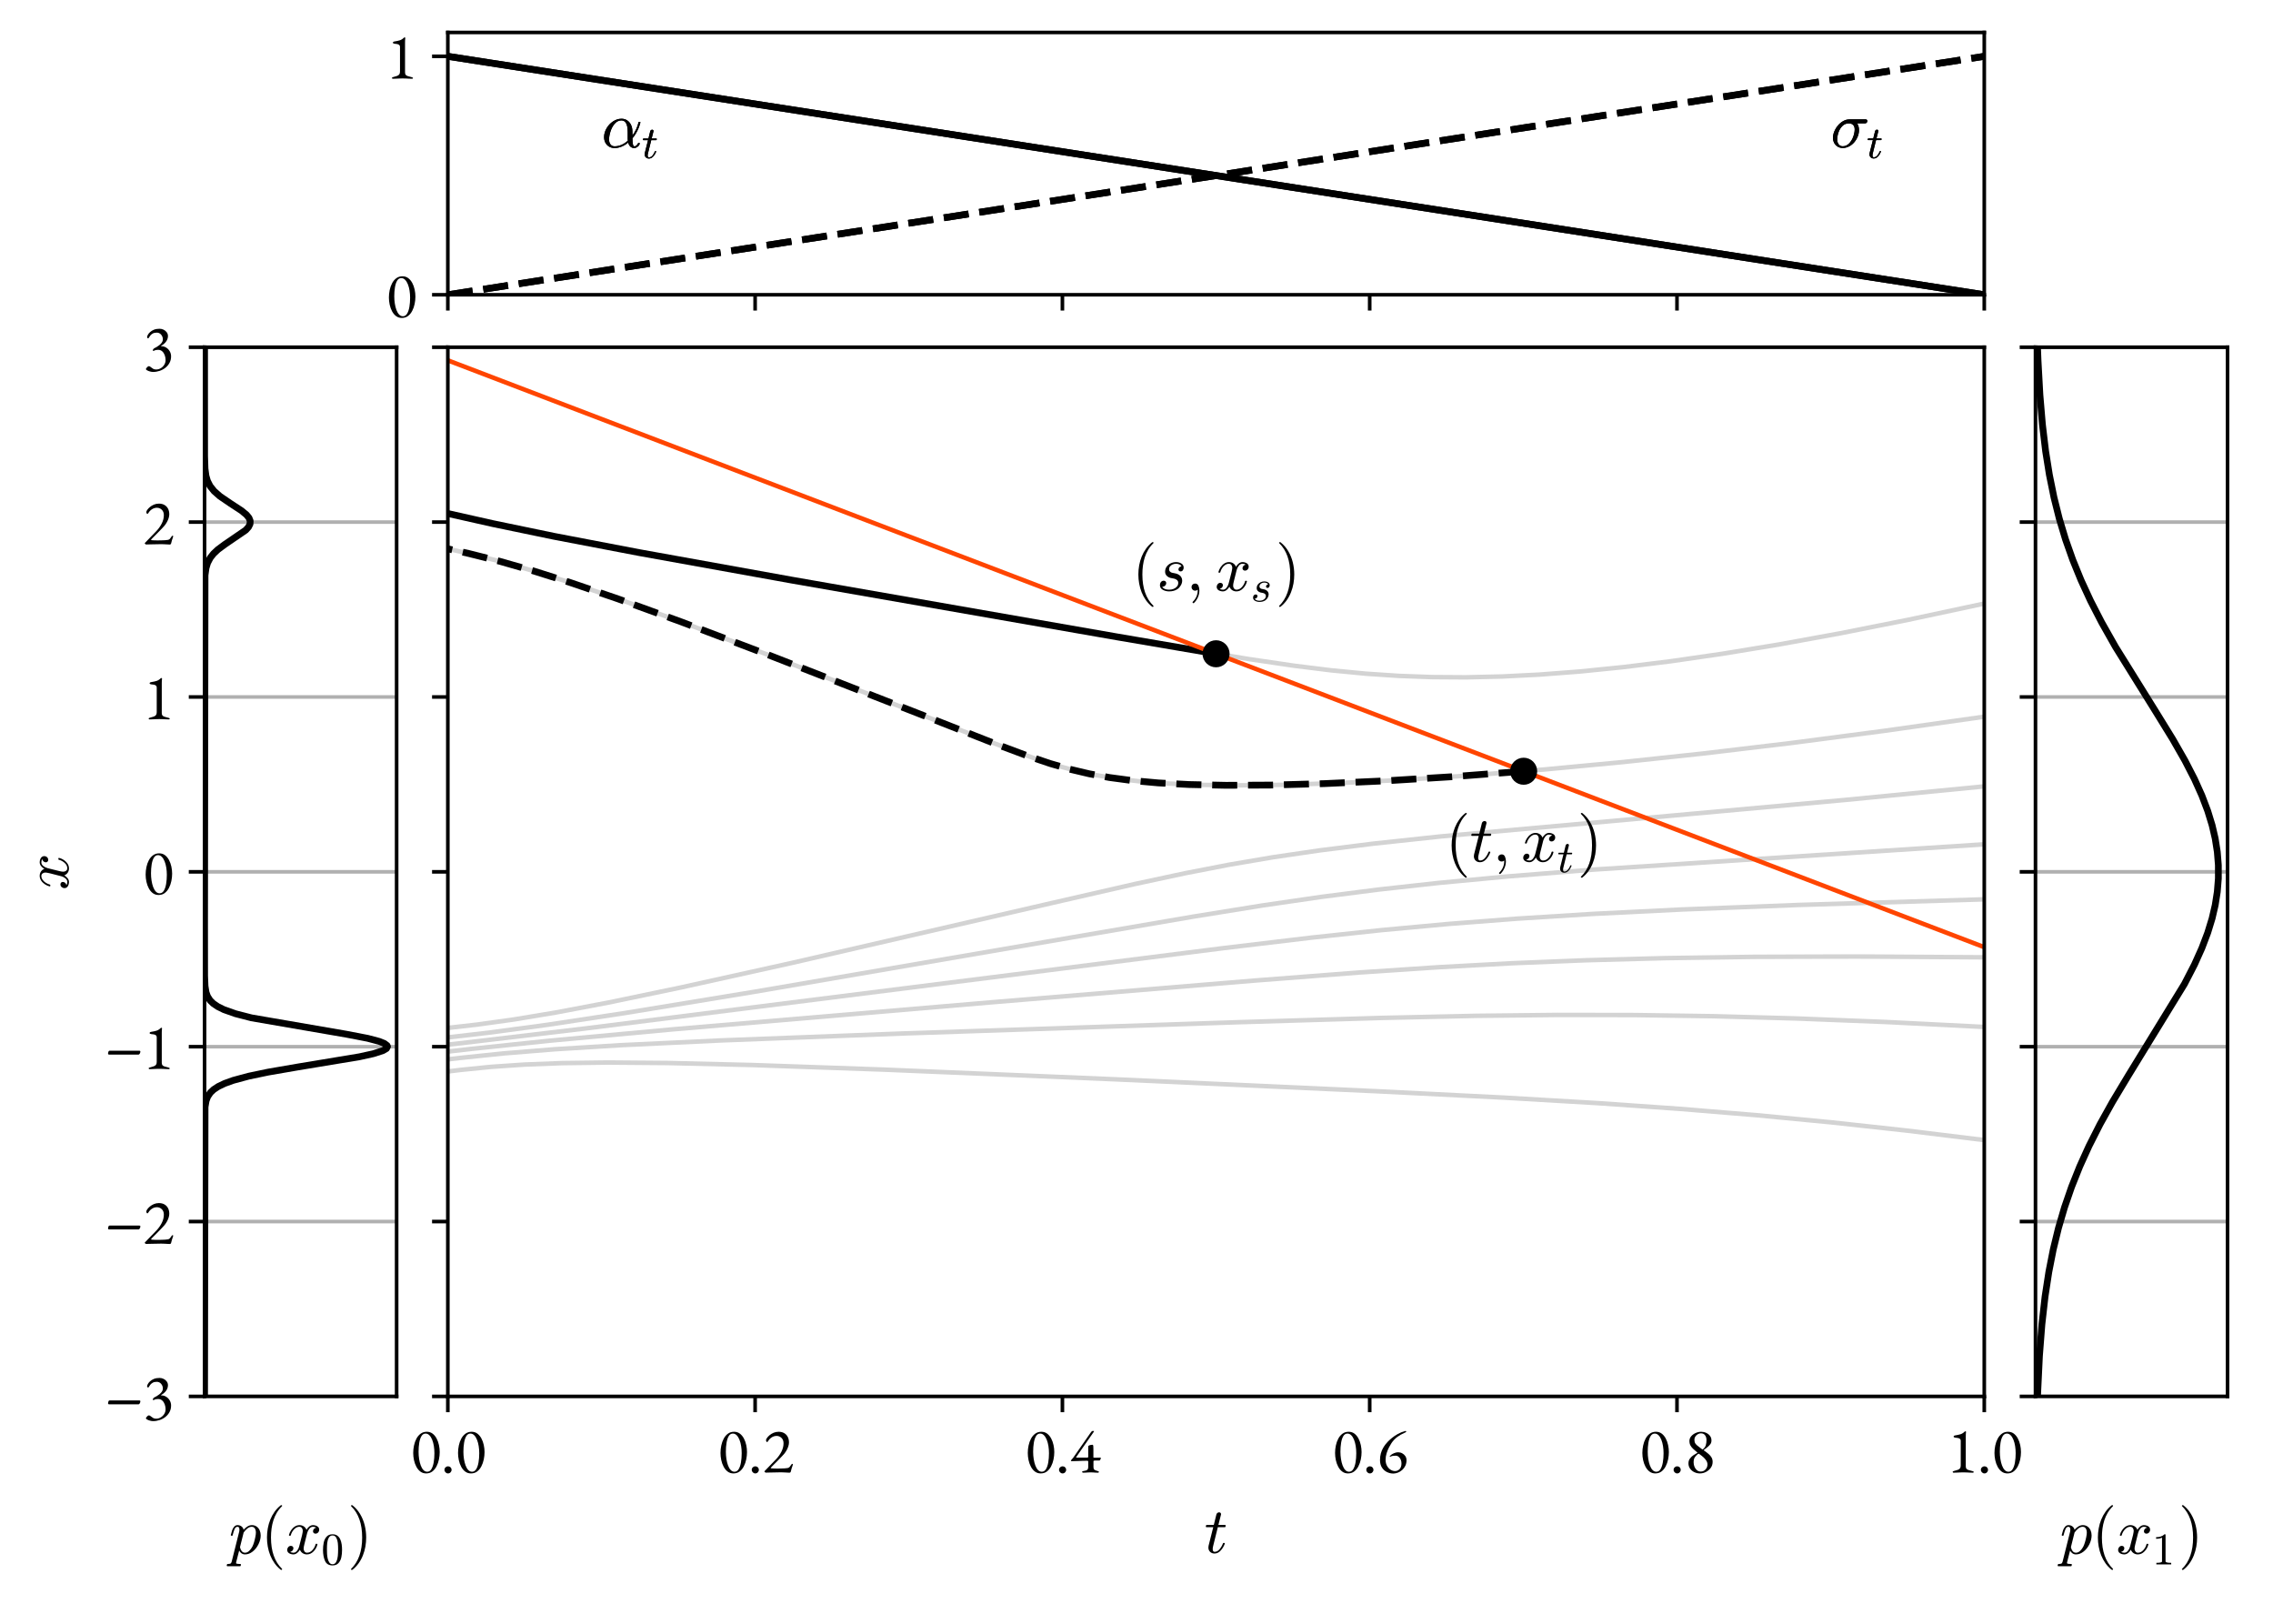 <?xml version="1.0" encoding="utf-8" standalone="no"?>
<!DOCTYPE svg PUBLIC "-//W3C//DTD SVG 1.1//EN"
  "http://www.w3.org/Graphics/SVG/1.1/DTD/svg11.dtd">
<svg xmlns:xlink="http://www.w3.org/1999/xlink" width="504pt" height="360pt" viewBox="0 0 504 360" xmlns="http://www.w3.org/2000/svg" version="1.1">
 <defs>
  <style type="text/css">*{stroke-linejoin: round; stroke-linecap: butt}</style>
 </defs>
 <g id="figure_1">
  <g id="patch_1">
   <path d="M 0 360 
L 504 360 
L 504 0 
L 0 0 
z
" style="fill: #ffffff"/>
  </g>
  <g id="axes_1">
   <g id="patch_2">
    <path d="M 45.36 309.6 
L 87.945 309.6 
L 87.945 76.985 
L 45.36 76.985 
z
" style="fill: #ffffff"/>
   </g>
   <g id="matplotlib.axis_1">
    <g id="text_1">
     <!-- $p(x_0)$ -->
     <g transform="translate(50.762 344.47) scale(0.14 -0.14)">
      <defs>
       <path id="Cmmi10-70" d="M -159 -1241 
Q -219 -1241 -219 -1159 
Q -197 -1019 -134 -1019 
Q 66 -1019 145 -983 
Q 225 -947 269 -800 
L 991 2081 
Q 1038 2200 1038 2388 
Q 1038 2663 850 2663 
Q 650 2663 553 2423 
Q 456 2184 366 1819 
Q 366 1778 313 1778 
L 238 1778 
Q 222 1778 203 1801 
Q 184 1825 184 1844 
Q 253 2122 317 2315 
Q 381 2509 517 2668 
Q 653 2828 856 2828 
Q 1075 2828 1240 2704 
Q 1406 2581 1453 2369 
Q 1628 2572 1840 2700 
Q 2053 2828 2278 2828 
Q 2547 2828 2745 2684 
Q 2944 2541 3044 2308 
Q 3144 2075 3144 1806 
Q 3144 1394 2933 953 
Q 2722 513 2361 220 
Q 2000 -72 1588 -72 
Q 1400 -72 1248 34 
Q 1097 141 1013 313 
L 722 -825 
Q 706 -919 703 -934 
Q 703 -1019 1125 -1019 
Q 1191 -1019 1191 -1100 
Q 1169 -1184 1155 -1212 
Q 1141 -1241 1081 -1241 
L -159 -1241 
z
M 1594 97 
Q 1816 97 2006 280 
Q 2197 463 2316 691 
Q 2403 863 2479 1111 
Q 2556 1359 2612 1640 
Q 2669 1922 2669 2088 
Q 2669 2234 2630 2362 
Q 2591 2491 2502 2577 
Q 2413 2663 2266 2663 
Q 2031 2663 1823 2495 
Q 1616 2328 1447 2081 
L 1447 2059 
L 1094 647 
Q 1138 419 1263 258 
Q 1388 97 1594 97 
z
" transform="scale(0.016)"/>
       <path id="Cmr10-28" d="M 1984 -1588 
Q 1628 -1306 1370 -942 
Q 1113 -578 948 -165 
Q 784 247 703 697 
Q 622 1147 622 1600 
Q 622 2059 703 2509 
Q 784 2959 951 3375 
Q 1119 3791 1378 4153 
Q 1638 4516 1984 4788 
Q 1984 4800 2016 4800 
L 2075 4800 
Q 2094 4800 2109 4783 
Q 2125 4766 2125 4744 
Q 2125 4716 2113 4703 
Q 1800 4397 1592 4047 
Q 1384 3697 1257 3301 
Q 1131 2906 1075 2482 
Q 1019 2059 1019 1600 
Q 1019 -434 2106 -1491 
Q 2125 -1509 2125 -1544 
Q 2125 -1559 2108 -1579 
Q 2091 -1600 2075 -1600 
L 2016 -1600 
Q 1984 -1600 1984 -1588 
z
" transform="scale(0.016)"/>
       <path id="Cmmi10-78" d="M 500 184 
Q 613 97 819 97 
Q 1019 97 1172 289 
Q 1325 481 1381 709 
L 1672 1844 
Q 1741 2153 1741 2266 
Q 1741 2425 1652 2544 
Q 1563 2663 1403 2663 
Q 1200 2663 1022 2536 
Q 844 2409 722 2214 
Q 600 2019 550 1819 
Q 538 1778 500 1778 
L 422 1778 
Q 372 1778 372 1838 
L 372 1856 
Q 434 2094 584 2320 
Q 734 2547 951 2687 
Q 1169 2828 1416 2828 
Q 1650 2828 1839 2703 
Q 2028 2578 2106 2363 
Q 2216 2559 2386 2693 
Q 2556 2828 2759 2828 
Q 2897 2828 3040 2779 
Q 3184 2731 3275 2631 
Q 3366 2531 3366 2381 
Q 3366 2219 3261 2101 
Q 3156 1984 2994 1984 
Q 2891 1984 2822 2050 
Q 2753 2116 2753 2216 
Q 2753 2350 2845 2451 
Q 2938 2553 3066 2572 
Q 2950 2663 2747 2663 
Q 2541 2663 2389 2472 
Q 2238 2281 2175 2047 
L 1894 916 
Q 1825 659 1825 494 
Q 1825 331 1917 214 
Q 2009 97 2163 97 
Q 2463 97 2698 361 
Q 2934 625 3009 941 
Q 3022 978 3059 978 
L 3138 978 
Q 3163 978 3178 961 
Q 3194 944 3194 922 
Q 3194 916 3188 903 
Q 3097 522 2806 225 
Q 2516 -72 2150 -72 
Q 1916 -72 1727 54 
Q 1538 181 1459 397 
Q 1359 209 1182 68 
Q 1006 -72 806 -72 
Q 669 -72 523 -23 
Q 378 25 287 125 
Q 197 225 197 378 
Q 197 528 301 651 
Q 406 775 563 775 
Q 669 775 741 711 
Q 813 647 813 544 
Q 813 409 723 309 
Q 634 209 500 184 
z
" transform="scale(0.016)"/>
       <path id="Cmr10-30" d="M 1600 -141 
Q 816 -141 533 504 
Q 250 1150 250 2041 
Q 250 2597 351 3087 
Q 453 3578 754 3920 
Q 1056 4263 1600 4263 
Q 2022 4263 2290 4056 
Q 2559 3850 2700 3523 
Q 2841 3197 2892 2823 
Q 2944 2450 2944 2041 
Q 2944 1491 2842 1011 
Q 2741 531 2444 195 
Q 2147 -141 1600 -141 
z
M 1600 25 
Q 1956 25 2131 390 
Q 2306 756 2347 1200 
Q 2388 1644 2388 2144 
Q 2388 2625 2347 3031 
Q 2306 3438 2132 3767 
Q 1959 4097 1600 4097 
Q 1238 4097 1063 3765 
Q 888 3434 847 3029 
Q 806 2625 806 2144 
Q 806 1788 823 1472 
Q 841 1156 916 820 
Q 991 484 1158 254 
Q 1325 25 1600 25 
z
" transform="scale(0.016)"/>
       <path id="Cmr10-29" d="M 416 -1600 
Q 359 -1600 359 -1544 
Q 359 -1516 372 -1503 
Q 1466 -434 1466 1600 
Q 1466 3634 384 4691 
Q 359 4706 359 4744 
Q 359 4766 376 4783 
Q 394 4800 416 4800 
L 475 4800 
Q 494 4800 506 4788 
Q 966 4425 1272 3906 
Q 1578 3388 1720 2800 
Q 1863 2213 1863 1600 
Q 1863 1147 1786 708 
Q 1709 269 1542 -157 
Q 1375 -584 1119 -945 
Q 863 -1306 506 -1588 
Q 494 -1600 475 -1600 
L 416 -1600 
z
" transform="scale(0.016)"/>
      </defs>
      <use xlink:href="#Cmmi10-70"/>
      <use xlink:href="#Cmr10-28" transform="translate(50.293 0)"/>
      <use xlink:href="#Cmmi10-78" transform="translate(89.111 0)"/>
      <use xlink:href="#Cmr10-30" transform="translate(146.191 -17.006) scale(0.7)"/>
      <use xlink:href="#Cmr10-29" transform="translate(187.569 0)"/>
     </g>
    </g>
   </g>
   <g id="matplotlib.axis_2">
    <g id="ytick_1">
     <g id="line2d_1">
      <path d="M 45.36 309.6 
L 87.945 309.6 
" clip-path="url(#p5c417a6aae)" style="fill: none; stroke: #b0b0b0; stroke-width: 0.8; stroke-linecap: square"/>
     </g>
     <g id="line2d_2">
      <defs>
       <path id="m2e1ab07315" d="M 0 0 
L -3.5 0 
" style="stroke: #000000; stroke-width: 0.8"/>
      </defs>
      <g>
       <use xlink:href="#m2e1ab07315" x="45.36" y="309.6" style="stroke: #000000; stroke-width: 0.8"/>
      </g>
     </g>
     <g id="text_2">
      <!-- −3 -->
      <g transform="translate(23.24 314.535) scale(0.14 -0.14)">
       <defs>
        <path id="EBGaramond-Regular-2212" d="M 410 1421 
Q 378 1421 349 1446 
Q 320 1472 320 1498 
Q 320 1530 329 1603 
Q 339 1677 374 1741 
Q 410 1805 474 1805 
L 3437 1805 
Q 3469 1805 3494 1782 
Q 3520 1760 3520 1728 
Q 3520 1626 3465 1523 
Q 3411 1421 3322 1421 
L 410 1421 
z
" transform="scale(0.016)"/>
        <path id="EBGaramond-Regular-33" d="M 1030 -243 
Q 883 -243 716 -195 
Q 550 -147 435 -83 
Q 320 -19 320 32 
Q 320 77 371 147 
Q 422 218 489 272 
Q 557 326 602 326 
Q 672 326 729 288 
Q 787 250 851 198 
Q 934 128 1043 64 
Q 1152 0 1331 0 
Q 1568 0 1779 121 
Q 1990 243 2128 457 
Q 2266 672 2266 934 
Q 2266 1184 2182 1414 
Q 2099 1645 1936 1795 
Q 1773 1946 1523 1946 
Q 1453 1946 1334 1930 
Q 1216 1914 1107 1850 
Q 1075 1830 1033 1852 
Q 992 1875 998 1907 
Q 1024 1990 1075 2044 
Q 1126 2099 1190 2125 
Q 1248 2150 1376 2224 
Q 1504 2298 1648 2410 
Q 1792 2522 1894 2666 
Q 1997 2810 1997 2982 
Q 1997 3245 1827 3446 
Q 1658 3648 1395 3648 
Q 1146 3648 995 3561 
Q 845 3475 755 3363 
Q 666 3251 621 3164 
Q 576 3078 538 3078 
Q 512 3078 473 3116 
Q 435 3155 435 3200 
Q 435 3283 505 3420 
Q 576 3558 726 3699 
Q 877 3840 1110 3936 
Q 1344 4032 1670 4032 
Q 1882 4032 2070 3939 
Q 2259 3846 2380 3683 
Q 2502 3520 2502 3302 
Q 2502 3149 2438 2982 
Q 2374 2816 2227 2653 
Q 2080 2490 1830 2342 
Q 1811 2336 1811 2320 
Q 1811 2304 1837 2304 
Q 2112 2304 2329 2166 
Q 2547 2029 2678 1801 
Q 2810 1574 2810 1299 
Q 2810 941 2656 656 
Q 2502 371 2246 169 
Q 1990 -32 1673 -137 
Q 1357 -243 1030 -243 
z
" transform="scale(0.016)"/>
       </defs>
       <use xlink:href="#EBGaramond-Regular-2212"/>
       <use xlink:href="#EBGaramond-Regular-33" transform="translate(60 0)"/>
      </g>
     </g>
    </g>
    <g id="ytick_2">
     <g id="line2d_3">
      <path d="M 45.36 270.831 
L 87.945 270.831 
" clip-path="url(#p5c417a6aae)" style="fill: none; stroke: #b0b0b0; stroke-width: 0.8; stroke-linecap: square"/>
     </g>
     <g id="line2d_4">
      <g>
       <use xlink:href="#m2e1ab07315" x="45.36" y="270.831" style="stroke: #000000; stroke-width: 0.8"/>
      </g>
     </g>
     <g id="text_3">
      <!-- −2 -->
      <g transform="translate(23.24 275.766) scale(0.14 -0.14)">
       <defs>
        <path id="EBGaramond-Regular-32" d="M 2683 -19 
Q 2638 -19 2542 -12 
Q 2446 -6 2324 0 
Q 2203 6 2072 12 
Q 1941 19 1819 19 
Q 1698 19 1474 12 
Q 1250 6 1003 3 
Q 757 0 571 -6 
Q 386 -13 334 -13 
Q 309 -13 257 28 
Q 206 70 206 96 
Q 206 128 219 141 
Q 232 154 258 179 
L 1352 1312 
Q 1672 1645 1883 2057 
Q 2094 2470 2094 2893 
Q 2094 3232 1889 3427 
Q 1685 3622 1410 3622 
Q 1147 3622 923 3478 
Q 699 3334 565 3104 
Q 546 3066 517 3040 
Q 488 3014 456 3014 
Q 430 3014 395 3068 
Q 360 3123 360 3206 
Q 360 3283 453 3417 
Q 546 3552 712 3693 
Q 878 3834 1108 3933 
Q 1339 4032 1608 4032 
Q 1928 4032 2158 3897 
Q 2389 3763 2510 3526 
Q 2632 3290 2632 2976 
Q 2632 2803 2571 2604 
Q 2510 2406 2404 2214 
Q 2299 2022 2165 1856 
Q 2082 1754 1918 1584 
Q 1755 1414 1566 1222 
Q 1378 1030 1208 860 
Q 1038 691 929 579 
Q 821 467 821 454 
Q 821 422 910 410 
Q 1019 403 1156 396 
Q 1294 390 1474 390 
Q 1659 390 1844 396 
Q 2030 403 2203 410 
Q 2389 422 2491 441 
Q 2594 461 2664 521 
Q 2734 582 2811 710 
Q 2837 749 2878 803 
Q 2920 858 2971 858 
Q 3003 858 3009 832 
Q 3016 806 3016 781 
Q 3016 749 2981 656 
Q 2946 563 2901 428 
Q 2856 294 2824 134 
Q 2805 32 2760 6 
Q 2715 -19 2683 -19 
z
" transform="scale(0.016)"/>
       </defs>
       <use xlink:href="#EBGaramond-Regular-2212"/>
       <use xlink:href="#EBGaramond-Regular-32" transform="translate(60 0)"/>
      </g>
     </g>
    </g>
    <g id="ytick_3">
     <g id="line2d_5">
      <path d="M 45.36 232.062 
L 87.945 232.062 
" clip-path="url(#p5c417a6aae)" style="fill: none; stroke: #b0b0b0; stroke-width: 0.8; stroke-linecap: square"/>
     </g>
     <g id="line2d_6">
      <g>
       <use xlink:href="#m2e1ab07315" x="45.36" y="232.062" style="stroke: #000000; stroke-width: 0.8"/>
      </g>
     </g>
     <g id="text_4">
      <!-- −1 -->
      <g transform="translate(23.24 236.997) scale(0.14 -0.14)">
       <defs>
        <path id="EBGaramond-Regular-31" d="M 685 -19 
Q 640 -19 614 6 
Q 589 32 589 58 
Q 589 115 685 141 
Q 928 205 1085 259 
Q 1242 314 1315 413 
Q 1389 512 1389 698 
L 1389 3142 
Q 1389 3264 1312 3328 
Q 1235 3392 1113 3417 
Q 992 3443 851 3450 
Q 787 3456 736 3481 
Q 685 3507 685 3558 
Q 685 3603 733 3635 
Q 781 3667 845 3674 
Q 1133 3718 1360 3785 
Q 1587 3853 1805 4070 
Q 1811 4077 1820 4077 
Q 1830 4077 1837 4077 
Q 1869 4077 1894 4061 
Q 1920 4045 1914 4019 
Q 1901 3923 1894 3811 
Q 1888 3699 1888 3565 
L 1888 621 
Q 1888 461 1949 377 
Q 2010 294 2157 246 
Q 2304 198 2566 134 
Q 2605 128 2640 105 
Q 2675 83 2675 51 
Q 2675 -19 2586 -19 
Q 2406 -19 2256 -9 
Q 2106 0 1962 6 
Q 1818 13 1645 13 
Q 1472 13 1318 6 
Q 1165 0 1011 -9 
Q 858 -19 685 -19 
z
" transform="scale(0.016)"/>
       </defs>
       <use xlink:href="#EBGaramond-Regular-2212"/>
       <use xlink:href="#EBGaramond-Regular-31" transform="translate(60 0)"/>
      </g>
     </g>
    </g>
    <g id="ytick_4">
     <g id="line2d_7">
      <path d="M 45.36 193.292 
L 87.945 193.292 
" clip-path="url(#p5c417a6aae)" style="fill: none; stroke: #b0b0b0; stroke-width: 0.8; stroke-linecap: square"/>
     </g>
     <g id="line2d_8">
      <g>
       <use xlink:href="#m2e1ab07315" x="45.36" y="193.292" style="stroke: #000000; stroke-width: 0.8"/>
      </g>
     </g>
     <g id="text_5">
      <!-- 0 -->
      <g transform="translate(31.64 198.227) scale(0.14 -0.14)">
       <defs>
        <path id="EBGaramond-Regular-30" d="M 1571 -90 
Q 1245 -90 1005 89 
Q 765 269 605 566 
Q 445 864 368 1222 
Q 291 1581 291 1933 
Q 291 2298 368 2669 
Q 445 3040 608 3347 
Q 771 3654 1027 3843 
Q 1283 4032 1635 4032 
Q 1962 4032 2202 3853 
Q 2442 3674 2602 3376 
Q 2762 3078 2838 2723 
Q 2915 2368 2915 2022 
Q 2915 1664 2838 1293 
Q 2762 922 2598 608 
Q 2435 294 2182 102 
Q 1930 -90 1571 -90 
z
M 1680 77 
Q 1936 77 2093 336 
Q 2250 595 2320 1011 
Q 2390 1427 2390 1907 
Q 2390 2266 2336 2611 
Q 2282 2957 2170 3238 
Q 2058 3520 1894 3686 
Q 1731 3853 1514 3853 
Q 1258 3853 1107 3603 
Q 957 3354 889 2941 
Q 822 2528 822 2048 
Q 822 1690 876 1338 
Q 931 986 1036 701 
Q 1142 416 1302 246 
Q 1462 77 1680 77 
z
" transform="scale(0.016)"/>
       </defs>
       <use xlink:href="#EBGaramond-Regular-30"/>
      </g>
     </g>
    </g>
    <g id="ytick_5">
     <g id="line2d_9">
      <path d="M 45.36 154.523 
L 87.945 154.523 
" clip-path="url(#p5c417a6aae)" style="fill: none; stroke: #b0b0b0; stroke-width: 0.8; stroke-linecap: square"/>
     </g>
     <g id="line2d_10">
      <g>
       <use xlink:href="#m2e1ab07315" x="45.36" y="154.523" style="stroke: #000000; stroke-width: 0.8"/>
      </g>
     </g>
     <g id="text_6">
      <!-- 1 -->
      <g transform="translate(31.64 159.458) scale(0.14 -0.14)">
       <use xlink:href="#EBGaramond-Regular-31"/>
      </g>
     </g>
    </g>
    <g id="ytick_6">
     <g id="line2d_11">
      <path d="M 45.36 115.754 
L 87.945 115.754 
" clip-path="url(#p5c417a6aae)" style="fill: none; stroke: #b0b0b0; stroke-width: 0.8; stroke-linecap: square"/>
     </g>
     <g id="line2d_12">
      <g>
       <use xlink:href="#m2e1ab07315" x="45.36" y="115.754" style="stroke: #000000; stroke-width: 0.8"/>
      </g>
     </g>
     <g id="text_7">
      <!-- 2 -->
      <g transform="translate(31.64 120.689) scale(0.14 -0.14)">
       <use xlink:href="#EBGaramond-Regular-32"/>
      </g>
     </g>
    </g>
    <g id="ytick_7">
     <g id="line2d_13">
      <path d="M 45.36 76.985 
L 87.945 76.985 
" clip-path="url(#p5c417a6aae)" style="fill: none; stroke: #b0b0b0; stroke-width: 0.8; stroke-linecap: square"/>
     </g>
     <g id="line2d_14">
      <g>
       <use xlink:href="#m2e1ab07315" x="45.36" y="76.985" style="stroke: #000000; stroke-width: 0.8"/>
      </g>
     </g>
     <g id="text_8">
      <!-- 3 -->
      <g transform="translate(31.64 81.92) scale(0.14 -0.14)">
       <use xlink:href="#EBGaramond-Regular-33"/>
      </g>
     </g>
    </g>
    <g id="text_9">
     <!-- $x$ -->
     <g transform="translate(15.25 197.352) rotate(-90) scale(0.14 -0.14)">
      <use xlink:href="#Cmmi10-78" transform="translate(0 0.812)"/>
     </g>
    </g>
   </g>
   <g id="line2d_15">
    <path d="M 45.36 309.486 
L 45.467 245.426 
L 45.697 244.063 
L 46.036 243.155 
L 46.647 242.246 
L 47.371 241.565 
L 48.407 240.883 
L 49.835 240.202 
L 51.734 239.52 
L 55.094 238.611 
L 59.431 237.703 
L 66.006 236.567 
L 79.716 234.295 
L 82.795 233.614 
L 84.909 232.932 
L 85.686 232.478 
L 85.917 232.024 
L 85.824 231.797 
L 85.227 231.342 
L 84.102 230.888 
L 81.531 230.206 
L 76.818 229.298 
L 55.75 225.663 
L 52.226 224.754 
L 49.655 223.846 
L 48.274 223.164 
L 47.277 222.483 
L 46.582 221.801 
L 46 220.893 
L 45.677 219.984 
L 45.46 218.621 
L 45.371 216.349 
L 45.36 204.537 
L 45.461 127.528 
L 45.682 125.938 
L 46.025 124.803 
L 46.623 123.667 
L 47.343 122.758 
L 48.306 121.849 
L 49.833 120.714 
L 54.486 117.533 
L 55.101 116.852 
L 55.441 116.17 
L 55.476 115.489 
L 55.202 114.807 
L 54.644 114.126 
L 53.546 113.217 
L 51.114 111.627 
L 48.779 110.037 
L 47.486 108.901 
L 46.574 107.765 
L 45.996 106.629 
L 45.666 105.494 
L 45.455 103.903 
L 45.369 101.178 
L 45.36 85.503 
L 45.36 77.098 
L 45.36 77.098 
" clip-path="url(#p5c417a6aae)" style="fill: none; stroke: #000000; stroke-width: 1.5; stroke-linecap: square"/>
   </g>
   <g id="patch_3">
    <path d="M 45.36 309.6 
L 45.36 76.985 
" style="fill: none; stroke: #000000; stroke-width: 0.8; stroke-linejoin: miter; stroke-linecap: square"/>
   </g>
   <g id="patch_4">
    <path d="M 87.945 309.6 
L 87.945 76.985 
" style="fill: none; stroke: #000000; stroke-width: 0.8; stroke-linejoin: miter; stroke-linecap: square"/>
   </g>
   <g id="patch_5">
    <path d="M 45.36 309.6 
L 87.945 309.6 
" style="fill: none; stroke: #000000; stroke-width: 0.8; stroke-linejoin: miter; stroke-linecap: square"/>
   </g>
   <g id="patch_6">
    <path d="M 45.36 76.985 
L 87.945 76.985 
" style="fill: none; stroke: #000000; stroke-width: 0.8; stroke-linejoin: miter; stroke-linecap: square"/>
   </g>
  </g>
  <g id="axes_2">
   <g id="patch_7">
    <path d="M 99.301 309.6 
L 439.979 309.6 
L 439.979 76.985 
L 99.301 76.985 
z
" style="fill: #ffffff"/>
   </g>
   <g id="matplotlib.axis_3">
    <g id="xtick_1">
     <g id="line2d_16">
      <defs>
       <path id="me3d40748e2" d="M 0 0 
L 0 3.5 
" style="stroke: #000000; stroke-width: 0.8"/>
      </defs>
      <g>
       <use xlink:href="#me3d40748e2" x="99.301" y="309.6" style="stroke: #000000; stroke-width: 0.8"/>
      </g>
     </g>
     <g id="text_10">
      <!-- 0.0 -->
      <g transform="translate(90.971 326.47) scale(0.14 -0.14)">
       <defs>
        <path id="EBGaramond-Regular-2e" d="M 736 -90 
Q 595 -90 489 16 
Q 384 122 384 262 
Q 384 410 489 512 
Q 595 614 736 614 
Q 883 614 985 512 
Q 1088 410 1088 262 
Q 1088 122 985 16 
Q 883 -90 736 -90 
z
" transform="scale(0.016)"/>
       </defs>
       <use xlink:href="#EBGaramond-Regular-30"/>
       <use xlink:href="#EBGaramond-Regular-2e" transform="translate(48 0)"/>
       <use xlink:href="#EBGaramond-Regular-30" transform="translate(71 0)"/>
      </g>
     </g>
    </g>
    <g id="xtick_2">
     <g id="line2d_17">
      <g>
       <use xlink:href="#me3d40748e2" x="167.436" y="309.6" style="stroke: #000000; stroke-width: 0.8"/>
      </g>
     </g>
     <g id="text_11">
      <!-- 0.2 -->
      <g transform="translate(159.106 326.47) scale(0.14 -0.14)">
       <use xlink:href="#EBGaramond-Regular-30"/>
       <use xlink:href="#EBGaramond-Regular-2e" transform="translate(48 0)"/>
       <use xlink:href="#EBGaramond-Regular-32" transform="translate(71 0)"/>
      </g>
     </g>
    </g>
    <g id="xtick_3">
     <g id="line2d_18">
      <g>
       <use xlink:href="#me3d40748e2" x="235.572" y="309.6" style="stroke: #000000; stroke-width: 0.8"/>
      </g>
     </g>
     <g id="text_12">
      <!-- 0.4 -->
      <g transform="translate(227.242 326.47) scale(0.14 -0.14)">
       <defs>
        <path id="EBGaramond-Regular-34" d="M 1344 -19 
Q 1312 -19 1270 0 
Q 1229 19 1229 64 
Q 1229 96 1267 115 
Q 1306 134 1344 141 
Q 1645 179 1741 268 
Q 1837 358 1837 512 
L 1837 1107 
Q 1837 1139 1792 1152 
Q 1747 1165 1741 1165 
Q 1478 1165 1251 1155 
Q 1024 1146 774 1136 
Q 525 1126 186 1120 
Q 160 1120 141 1142 
Q 122 1165 122 1184 
Q 122 1197 128 1203 
Q 211 1306 249 1347 
Q 288 1389 313 1417 
Q 339 1446 378 1504 
L 2067 3930 
Q 2106 3987 2160 4048 
Q 2214 4109 2259 4109 
L 2394 4109 
Q 2426 4109 2403 4064 
Q 2381 4019 2381 4019 
L 653 1536 
Q 646 1523 640 1500 
Q 634 1478 653 1478 
L 1760 1478 
Q 1786 1478 1811 1494 
Q 1837 1510 1837 1530 
L 1837 2522 
Q 1837 2592 1846 2617 
Q 1856 2643 1894 2662 
Q 1990 2714 2099 2730 
Q 2208 2746 2253 2746 
Q 2323 2746 2336 2643 
Q 2349 2541 2349 2336 
L 2349 1510 
Q 2349 1472 2381 1472 
Q 2451 1466 2515 1466 
Q 2579 1466 2637 1466 
Q 2726 1466 2819 1469 
Q 2912 1472 3014 1478 
Q 3085 1478 3085 1427 
Q 3085 1376 3056 1318 
Q 3027 1261 2995 1222 
Q 2963 1184 2950 1184 
Q 2880 1184 2797 1187 
Q 2714 1190 2637 1190 
Q 2579 1190 2528 1187 
Q 2477 1184 2438 1178 
Q 2413 1171 2384 1158 
Q 2355 1146 2355 1139 
L 2355 538 
Q 2355 352 2441 281 
Q 2528 211 2784 141 
Q 2822 134 2860 108 
Q 2899 83 2899 51 
Q 2899 26 2870 3 
Q 2842 -19 2803 -19 
Q 2624 -19 2518 -9 
Q 2413 0 2323 6 
Q 2234 13 2080 13 
Q 1920 13 1821 6 
Q 1722 0 1619 -9 
Q 1517 -19 1344 -19 
z
" transform="scale(0.016)"/>
       </defs>
       <use xlink:href="#EBGaramond-Regular-30"/>
       <use xlink:href="#EBGaramond-Regular-2e" transform="translate(48 0)"/>
       <use xlink:href="#EBGaramond-Regular-34" transform="translate(71 0)"/>
      </g>
     </g>
    </g>
    <g id="xtick_4">
     <g id="line2d_19">
      <g>
       <use xlink:href="#me3d40748e2" x="303.708" y="309.6" style="stroke: #000000; stroke-width: 0.8"/>
      </g>
     </g>
     <g id="text_13">
      <!-- 0.6 -->
      <g transform="translate(295.378 326.47) scale(0.14 -0.14)">
       <defs>
        <path id="EBGaramond-Regular-36" d="M 1614 -102 
Q 1288 -102 987 45 
Q 686 192 494 489 
Q 302 787 302 1235 
Q 302 1594 385 1888 
Q 469 2182 597 2409 
Q 725 2637 856 2800 
Q 987 2963 1077 3053 
Q 1237 3219 1486 3424 
Q 1736 3629 2065 3814 
Q 2395 4000 2786 4102 
Q 2843 4115 2878 4096 
Q 2914 4077 2901 4058 
Q 2875 4000 2820 3971 
Q 2766 3942 2734 3930 
Q 2306 3744 1995 3507 
Q 1685 3270 1442 2918 
Q 1339 2765 1198 2499 
Q 1058 2234 955 1907 
Q 853 1581 853 1248 
Q 859 896 1000 649 
Q 1141 403 1349 275 
Q 1557 147 1768 141 
Q 2030 134 2228 323 
Q 2427 512 2427 909 
Q 2427 1107 2353 1276 
Q 2280 1446 2149 1555 
Q 2018 1664 1845 1664 
Q 1678 1664 1560 1645 
Q 1442 1626 1333 1568 
Q 1275 1542 1265 1571 
Q 1256 1600 1288 1638 
Q 1339 1690 1374 1722 
Q 1410 1754 1461 1792 
Q 1531 1843 1720 1923 
Q 1909 2003 2088 2003 
Q 2312 2003 2501 1900 
Q 2690 1798 2808 1622 
Q 2926 1446 2926 1216 
Q 2926 915 2811 672 
Q 2696 429 2504 256 
Q 2312 83 2078 -9 
Q 1845 -102 1614 -102 
z
" transform="scale(0.016)"/>
       </defs>
       <use xlink:href="#EBGaramond-Regular-30"/>
       <use xlink:href="#EBGaramond-Regular-2e" transform="translate(48 0)"/>
       <use xlink:href="#EBGaramond-Regular-36" transform="translate(71 0)"/>
      </g>
     </g>
    </g>
    <g id="xtick_5">
     <g id="line2d_20">
      <g>
       <use xlink:href="#me3d40748e2" x="371.844" y="309.6" style="stroke: #000000; stroke-width: 0.8"/>
      </g>
     </g>
     <g id="text_14">
      <!-- 0.8 -->
      <g transform="translate(363.514 326.47) scale(0.14 -0.14)">
       <defs>
        <path id="EBGaramond-Regular-38" d="M 1549 -90 
Q 1254 -90 995 35 
Q 736 160 576 384 
Q 416 608 416 902 
Q 416 1184 563 1382 
Q 710 1581 912 1712 
Q 1114 1843 1274 1933 
Q 1318 1958 1305 1971 
Q 1293 1984 1254 2016 
Q 1062 2182 892 2332 
Q 723 2483 617 2672 
Q 512 2861 512 3130 
Q 512 3379 685 3584 
Q 858 3789 1126 3910 
Q 1395 4032 1677 4032 
Q 1933 4032 2166 3926 
Q 2400 3821 2547 3629 
Q 2694 3437 2694 3174 
Q 2694 2944 2579 2800 
Q 2464 2656 2355 2560 
Q 2266 2483 2195 2428 
Q 2125 2374 2016 2291 
Q 1933 2234 1933 2211 
Q 1933 2189 1984 2157 
Q 2227 1990 2412 1830 
Q 2598 1670 2704 1484 
Q 2810 1299 2810 1050 
Q 2810 717 2624 461 
Q 2438 205 2150 57 
Q 1862 -90 1549 -90 
z
M 1638 96 
Q 1920 96 2109 304 
Q 2298 512 2298 794 
Q 2298 992 2186 1171 
Q 2074 1350 1901 1507 
Q 1728 1664 1542 1792 
Q 1504 1824 1475 1840 
Q 1446 1856 1414 1856 
Q 1389 1856 1338 1818 
Q 1133 1651 1030 1481 
Q 928 1312 928 1005 
Q 928 781 1011 573 
Q 1094 365 1254 230 
Q 1414 96 1638 96 
z
M 1843 2291 
Q 2067 2477 2134 2701 
Q 2202 2925 2202 3219 
Q 2202 3488 2064 3683 
Q 1926 3878 1645 3878 
Q 1498 3878 1350 3795 
Q 1203 3712 1104 3571 
Q 1005 3430 1005 3258 
Q 1005 3014 1097 2873 
Q 1190 2733 1360 2614 
Q 1530 2496 1754 2310 
Q 1773 2298 1798 2288 
Q 1824 2278 1843 2291 
z
" transform="scale(0.016)"/>
       </defs>
       <use xlink:href="#EBGaramond-Regular-30"/>
       <use xlink:href="#EBGaramond-Regular-2e" transform="translate(48 0)"/>
       <use xlink:href="#EBGaramond-Regular-38" transform="translate(71 0)"/>
      </g>
     </g>
    </g>
    <g id="xtick_6">
     <g id="line2d_21">
      <g>
       <use xlink:href="#me3d40748e2" x="439.979" y="309.6" style="stroke: #000000; stroke-width: 0.8"/>
      </g>
     </g>
     <g id="text_15">
      <!-- 1.0 -->
      <g transform="translate(431.649 326.47) scale(0.14 -0.14)">
       <use xlink:href="#EBGaramond-Regular-31"/>
       <use xlink:href="#EBGaramond-Regular-2e" transform="translate(48 0)"/>
       <use xlink:href="#EBGaramond-Regular-30" transform="translate(71 0)"/>
      </g>
     </g>
    </g>
    <g id="text_16">
     <!-- $t$ -->
     <g transform="translate(267.05 344.33) scale(0.14 -0.14)">
      <defs>
       <path id="Cmmi10-74" d="M 397 519 
Q 397 613 416 697 
L 878 2534 
L 206 2534 
Q 141 2534 141 2619 
Q 166 2759 225 2759 
L 934 2759 
L 1191 3803 
Q 1216 3888 1291 3947 
Q 1366 4006 1459 4006 
Q 1541 4006 1595 3957 
Q 1650 3909 1650 3828 
Q 1650 3809 1648 3798 
Q 1647 3788 1644 3775 
L 1388 2759 
L 2047 2759 
Q 2113 2759 2113 2675 
Q 2109 2659 2100 2621 
Q 2091 2584 2075 2559 
Q 2059 2534 2028 2534 
L 1331 2534 
L 872 684 
Q 825 503 825 372 
Q 825 97 1013 97 
Q 1294 97 1511 361 
Q 1728 625 1844 941 
Q 1869 978 1894 978 
L 1972 978 
Q 1997 978 2012 961 
Q 2028 944 2028 922 
Q 2028 909 2022 903 
Q 1881 516 1612 222 
Q 1344 -72 997 -72 
Q 744 -72 570 93 
Q 397 259 397 519 
z
" transform="scale(0.016)"/>
      </defs>
      <use xlink:href="#Cmmi10-74" transform="translate(0 0.406)"/>
     </g>
    </g>
   </g>
   <g id="matplotlib.axis_4">
    <g id="ytick_8">
     <g id="line2d_22">
      <g>
       <use xlink:href="#m2e1ab07315" x="99.301" y="309.6" style="stroke: #000000; stroke-width: 0.8"/>
      </g>
     </g>
    </g>
    <g id="ytick_9">
     <g id="line2d_23">
      <g>
       <use xlink:href="#m2e1ab07315" x="99.301" y="270.831" style="stroke: #000000; stroke-width: 0.8"/>
      </g>
     </g>
    </g>
    <g id="ytick_10">
     <g id="line2d_24">
      <g>
       <use xlink:href="#m2e1ab07315" x="99.301" y="232.062" style="stroke: #000000; stroke-width: 0.8"/>
      </g>
     </g>
    </g>
    <g id="ytick_11">
     <g id="line2d_25">
      <g>
       <use xlink:href="#m2e1ab07315" x="99.301" y="193.292" style="stroke: #000000; stroke-width: 0.8"/>
      </g>
     </g>
    </g>
    <g id="ytick_12">
     <g id="line2d_26">
      <g>
       <use xlink:href="#m2e1ab07315" x="99.301" y="154.523" style="stroke: #000000; stroke-width: 0.8"/>
      </g>
     </g>
    </g>
    <g id="ytick_13">
     <g id="line2d_27">
      <g>
       <use xlink:href="#m2e1ab07315" x="99.301" y="115.754" style="stroke: #000000; stroke-width: 0.8"/>
      </g>
     </g>
    </g>
    <g id="ytick_14">
     <g id="line2d_28">
      <g>
       <use xlink:href="#m2e1ab07315" x="99.301" y="76.985" style="stroke: #000000; stroke-width: 0.8"/>
      </g>
     </g>
    </g>
   </g>
   <g id="line2d_29">
    <path d="M 439.979 252.769 
L 422.846 250.669 
L 406.044 248.834 
L 389.41 247.242 
L 372.442 245.844 
L 354.311 244.578 
L 333.517 243.357 
L 305.072 241.929 
L 247.35 239.299 
L 196.115 237.15 
L 166.838 236.127 
L 148.04 235.679 
L 134.733 235.573 
L 124.585 235.704 
L 116.268 236.026 
L 108.949 236.526 
L 102.129 237.209 
L 99.301 237.557 
L 99.301 237.557 
" clip-path="url(#pe8bea4251b)" style="fill: none; stroke: #d3d3d3; stroke-linecap: square"/>
   </g>
   <g id="line2d_30">
    <path d="M 439.979 227.686 
L 418.021 226.58 
L 398.226 225.802 
L 379.928 225.303 
L 362.462 225.049 
L 345.328 225.022 
L 327.362 225.219 
L 306.403 225.68 
L 274.797 226.627 
L 200.44 229.123 
L 159.851 230.674 
L 137.561 231.731 
L 122.922 232.636 
L 111.777 233.54 
L 101.962 234.558 
L 99.301 234.874 
L 99.301 234.874 
" clip-path="url(#pe8bea4251b)" style="fill: none; stroke: #d3d3d3; stroke-linecap: square"/>
   </g>
   <g id="line2d_31">
    <path d="M 439.979 212.242 
L 411.7 212.068 
L 388.911 212.142 
L 369.282 212.424 
L 351.815 212.893 
L 335.347 213.556 
L 319.045 214.435 
L 301.246 215.622 
L 278.124 217.406 
L 221.566 222.076 
L 149.205 228.213 
L 121.758 230.743 
L 104.458 232.554 
L 99.301 233.144 
L 99.301 233.144 
" clip-path="url(#pe8bea4251b)" style="fill: none; stroke: #d3d3d3; stroke-linecap: square"/>
   </g>
   <g id="line2d_32">
    <path d="M 439.979 199.391 
L 398.725 200.641 
L 373.108 201.633 
L 353.312 202.614 
L 336.511 203.665 
L 321.208 204.843 
L 306.403 206.209 
L 290.766 207.882 
L 271.303 210.204 
L 228.053 215.665 
L 129.909 228.003 
L 101.463 231.37 
L 99.301 231.614 
L 99.301 231.614 
" clip-path="url(#pe8bea4251b)" style="fill: none; stroke: #d3d3d3; stroke-linecap: square"/>
   </g>
   <g id="line2d_33">
    <path d="M 439.979 187.193 
L 353.146 192.811 
L 334.183 194.324 
L 318.879 195.763 
L 305.571 197.234 
L 292.929 198.854 
L 279.954 200.745 
L 264.65 203.212 
L 237.535 207.855 
L 167.337 219.879 
L 138.559 224.6 
L 121.425 227.2 
L 108.783 228.902 
L 99.301 230.005 
L 99.301 230.005 
" clip-path="url(#pe8bea4251b)" style="fill: none; stroke: #d3d3d3; stroke-linecap: square"/>
   </g>
   <g id="line2d_34">
    <path d="M 439.979 174.343 
L 409.205 177.345 
L 375.437 180.407 
L 319.544 185.434 
L 304.407 187.058 
L 292.596 188.541 
L 282.282 190.055 
L 272.634 191.697 
L 262.82 193.597 
L 251.508 196.022 
L 233.543 200.137 
L 175.654 213.474 
L 150.868 218.956 
L 134.899 222.275 
L 123.255 224.48 
L 113.939 226.027 
L 105.788 227.162 
L 99.301 227.897 
L 99.301 227.897 
" clip-path="url(#pe8bea4251b)" style="fill: none; stroke: #d3d3d3; stroke-linecap: square"/>
   </g>
   <g id="line2d_35">
    <path d="M 439.979 158.898 
L 417.689 162.051 
L 397.062 164.746 
L 377.765 167.044 
L 359.634 168.982 
L 342.5 170.594 
L 326.198 171.906 
L 311.06 172.904 
L 297.254 173.597 
L 284.944 173.997 
L 274.464 174.119 
L 265.814 174.006 
L 258.661 173.699 
L 252.673 173.23 
L 247.516 172.61 
L 242.858 171.829 
L 238.533 170.878 
L 234.208 169.697 
L 229.55 168.191 
L 223.562 166.007 
L 212.25 161.591 
L 173.159 146.275 
L 152.365 138.362 
L 138.06 133.142 
L 127.247 129.423 
L 118.597 126.675 
L 111.111 124.527 
L 104.291 122.799 
L 99.301 121.686 
L 99.301 121.686 
" clip-path="url(#pe8bea4251b)" style="fill: none; stroke: #d3d3d3; stroke-linecap: square"/>
   </g>
   <g id="line2d_36">
    <path d="M 439.979 133.816 
L 423.178 137.401 
L 408.041 140.408 
L 394.4 142.894 
L 381.924 144.944 
L 370.446 146.607 
L 359.966 147.903 
L 350.318 148.878 
L 341.336 149.566 
L 333.018 149.986 
L 325.034 150.167 
L 317.548 150.119 
L 310.229 149.853 
L 302.909 149.366 
L 295.257 148.63 
L 286.94 147.6 
L 276.959 146.129 
L 262.487 143.746 
L 223.895 137.075 
L 162.346 126.263 
L 134.733 121.207 
L 118.098 117.947 
L 105.456 115.251 
L 99.301 113.847 
L 99.301 113.847 
" clip-path="url(#pe8bea4251b)" style="fill: none; stroke: #d3d3d3; stroke-linecap: square"/>
   </g>
   <g id="line2d_37">
    <path d="M 269.64 144.947 
L 247.682 141.202 
L 175.654 128.631 
L 141.719 122.514 
L 122.756 118.887 
L 109.282 116.092 
L 99.301 113.847 
L 99.301 113.847 
" clip-path="url(#pe8bea4251b)" style="fill: none; stroke: #000000; stroke-width: 1.5; stroke-linecap: square"/>
   </g>
   <g id="line2d_38">
    <path d="M 337.842 170.992 
L 321.873 172.214 
L 307.068 173.128 
L 293.594 173.74 
L 281.783 174.058 
L 271.803 174.108 
L 263.652 173.937 
L 256.831 173.58 
L 251.009 173.055 
L 246.019 172.385 
L 241.527 171.561 
L 237.202 170.539 
L 232.877 169.289 
L 227.887 167.606 
L 221.067 165.05 
L 203.101 157.979 
L 171.163 145.504 
L 151.035 137.866 
L 137.062 132.788 
L 126.582 129.203 
L 118.098 126.524 
L 110.779 124.437 
L 103.958 122.721 
L 99.301 121.686 
L 99.301 121.686 
" clip-path="url(#pe8bea4251b)" style="fill: none; stroke-dasharray: 5.55,2.4; stroke-dashoffset: 0; stroke: #000000; stroke-width: 1.5"/>
   </g>
   <g id="line2d_39">
    <path d="M 99.301 79.897 
L 439.979 209.996 
" clip-path="url(#pe8bea4251b)" style="fill: none; stroke: #ff4500; stroke-linecap: square"/>
   </g>
   <g id="line2d_40">
    <defs>
     <path id="mc10d5c3cf9" d="M 0 2.5 
C 0.663 2.5 1.299 2.237 1.768 1.768 
C 2.237 1.299 2.5 0.663 2.5 0 
C 2.5 -0.663 2.237 -1.299 1.768 -1.768 
C 1.299 -2.237 0.663 -2.5 0 -2.5 
C -0.663 -2.5 -1.299 -2.237 -1.768 -1.768 
C -2.237 -1.299 -2.5 -0.663 -2.5 0 
C -2.5 0.663 -2.237 1.299 -1.768 1.768 
C -1.299 2.237 -0.663 2.5 0 2.5 
z
" style="stroke: #000000"/>
    </defs>
    <g clip-path="url(#pe8bea4251b)">
     <use xlink:href="#mc10d5c3cf9" x="269.64" y="144.947" style="stroke: #000000"/>
     <use xlink:href="#mc10d5c3cf9" x="337.842" y="170.992" style="stroke: #000000"/>
    </g>
   </g>
   <g id="patch_8">
    <path d="M 99.301 309.6 
L 99.301 76.985 
" style="fill: none; stroke: #000000; stroke-width: 0.8; stroke-linejoin: miter; stroke-linecap: square"/>
   </g>
   <g id="patch_9">
    <path d="M 439.979 309.6 
L 439.979 76.985 
" style="fill: none; stroke: #000000; stroke-width: 0.8; stroke-linejoin: miter; stroke-linecap: square"/>
   </g>
   <g id="patch_10">
    <path d="M 99.301 309.6 
L 439.979 309.6 
" style="fill: none; stroke: #000000; stroke-width: 0.8; stroke-linejoin: miter; stroke-linecap: square"/>
   </g>
   <g id="patch_11">
    <path d="M 99.301 76.985 
L 439.979 76.985 
" style="fill: none; stroke: #000000; stroke-width: 0.8; stroke-linejoin: miter; stroke-linecap: square"/>
   </g>
   <g id="text_17">
    <!-- $(s, x_s)$ -->
    <g transform="translate(251.02 130.957) scale(0.14 -0.14)">
     <defs>
      <path id="Cmmi10-73" d="M 556 391 
Q 728 97 1247 97 
Q 1472 97 1675 173 
Q 1878 250 2011 403 
Q 2144 556 2144 775 
Q 2144 941 2025 1047 
Q 1906 1153 1734 1191 
L 1388 1259 
Q 1150 1319 997 1481 
Q 844 1644 844 1875 
Q 844 2159 998 2378 
Q 1153 2597 1406 2712 
Q 1659 2828 1931 2828 
Q 2222 2828 2451 2689 
Q 2681 2550 2681 2278 
Q 2681 2131 2598 2018 
Q 2516 1906 2369 1906 
Q 2284 1906 2223 1961 
Q 2163 2016 2163 2100 
Q 2163 2175 2205 2245 
Q 2247 2316 2317 2358 
Q 2388 2400 2463 2400 
Q 2406 2538 2251 2600 
Q 2097 2663 1919 2663 
Q 1756 2663 1593 2597 
Q 1431 2531 1332 2404 
Q 1234 2278 1234 2106 
Q 1234 1991 1315 1903 
Q 1397 1816 1516 1778 
L 1888 1703 
Q 2066 1666 2214 1570 
Q 2363 1475 2448 1329 
Q 2534 1184 2534 997 
Q 2534 759 2401 528 
Q 2269 297 2075 159 
Q 1734 -72 1241 -72 
Q 900 -72 615 84 
Q 331 241 331 550 
Q 331 725 432 854 
Q 534 984 709 984 
Q 813 984 883 921 
Q 953 859 953 756 
Q 953 609 843 500 
Q 734 391 588 391 
L 556 391 
z
" transform="scale(0.016)"/>
      <path id="Cmmi10-3b" d="M 634 -1153 
Q 634 -1125 659 -1100 
Q 891 -878 1019 -587 
Q 1147 -297 1147 25 
L 1147 103 
Q 1044 0 891 0 
Q 744 0 641 103 
Q 538 206 538 353 
Q 538 503 641 603 
Q 744 703 891 703 
Q 1119 703 1216 492 
Q 1313 281 1313 25 
Q 1313 -331 1170 -651 
Q 1028 -972 769 -1228 
Q 744 -1241 728 -1241 
Q 697 -1241 665 -1212 
Q 634 -1184 634 -1153 
z
" transform="scale(0.016)"/>
     </defs>
     <use xlink:href="#Cmr10-28"/>
     <use xlink:href="#Cmmi10-73" transform="translate(38.818 0)"/>
     <use xlink:href="#Cmmi10-3b" transform="translate(85.596 0)"/>
     <use xlink:href="#Cmmi10-78" transform="translate(130.84 0)"/>
     <use xlink:href="#Cmmi10-73" transform="translate(187.92 -17.006) scale(0.7)"/>
     <use xlink:href="#Cmr10-29" transform="translate(227.041 0)"/>
    </g>
   </g>
   <g id="text_18">
    <!-- $(t, x_t)$ -->
    <g transform="translate(320.482 191.002) scale(0.14 -0.14)">
     <use xlink:href="#Cmr10-28"/>
     <use xlink:href="#Cmmi10-74" transform="translate(38.818 0)"/>
     <use xlink:href="#Cmmi10-3b" transform="translate(74.902 0)"/>
     <use xlink:href="#Cmmi10-78" transform="translate(120.146 0)"/>
     <use xlink:href="#Cmmi10-74" transform="translate(177.227 -17.006) scale(0.7)"/>
     <use xlink:href="#Cmr10-29" transform="translate(208.863 0)"/>
    </g>
   </g>
  </g>
  <g id="axes_3">
   <g id="patch_12">
    <path d="M 451.335 309.6 
L 493.92 309.6 
L 493.92 76.985 
L 451.335 76.985 
z
" style="fill: #ffffff"/>
   </g>
   <g id="matplotlib.axis_5">
    <g id="text_19">
     <!-- $p(x_1)$ -->
     <g transform="translate(456.738 344.47) scale(0.14 -0.14)">
      <defs>
       <path id="Cmr10-31" d="M 594 0 
L 594 225 
Q 1394 225 1394 428 
L 1394 3788 
Q 1063 3628 556 3628 
L 556 3853 
Q 1341 3853 1741 4263 
L 1831 4263 
Q 1853 4263 1873 4245 
Q 1894 4228 1894 4206 
L 1894 428 
Q 1894 225 2694 225 
L 2694 0 
L 594 0 
z
" transform="scale(0.016)"/>
      </defs>
      <use xlink:href="#Cmmi10-70"/>
      <use xlink:href="#Cmr10-28" transform="translate(50.293 0)"/>
      <use xlink:href="#Cmmi10-78" transform="translate(89.111 0)"/>
      <use xlink:href="#Cmr10-31" transform="translate(146.191 -17.006) scale(0.7)"/>
      <use xlink:href="#Cmr10-29" transform="translate(187.569 0)"/>
     </g>
    </g>
   </g>
   <g id="matplotlib.axis_6">
    <g id="ytick_15">
     <g id="line2d_41">
      <path d="M 451.335 309.6 
L 493.92 309.6 
" clip-path="url(#peb1c2a9fcd)" style="fill: none; stroke: #b0b0b0; stroke-width: 0.8; stroke-linecap: square"/>
     </g>
     <g id="line2d_42">
      <g>
       <use xlink:href="#m2e1ab07315" x="451.335" y="309.6" style="stroke: #000000; stroke-width: 0.8"/>
      </g>
     </g>
    </g>
    <g id="ytick_16">
     <g id="line2d_43">
      <path d="M 451.335 270.831 
L 493.92 270.831 
" clip-path="url(#peb1c2a9fcd)" style="fill: none; stroke: #b0b0b0; stroke-width: 0.8; stroke-linecap: square"/>
     </g>
     <g id="line2d_44">
      <g>
       <use xlink:href="#m2e1ab07315" x="451.335" y="270.831" style="stroke: #000000; stroke-width: 0.8"/>
      </g>
     </g>
    </g>
    <g id="ytick_17">
     <g id="line2d_45">
      <path d="M 451.335 232.062 
L 493.92 232.062 
" clip-path="url(#peb1c2a9fcd)" style="fill: none; stroke: #b0b0b0; stroke-width: 0.8; stroke-linecap: square"/>
     </g>
     <g id="line2d_46">
      <g>
       <use xlink:href="#m2e1ab07315" x="451.335" y="232.062" style="stroke: #000000; stroke-width: 0.8"/>
      </g>
     </g>
    </g>
    <g id="ytick_18">
     <g id="line2d_47">
      <path d="M 451.335 193.292 
L 493.92 193.292 
" clip-path="url(#peb1c2a9fcd)" style="fill: none; stroke: #b0b0b0; stroke-width: 0.8; stroke-linecap: square"/>
     </g>
     <g id="line2d_48">
      <g>
       <use xlink:href="#m2e1ab07315" x="451.335" y="193.292" style="stroke: #000000; stroke-width: 0.8"/>
      </g>
     </g>
    </g>
    <g id="ytick_19">
     <g id="line2d_49">
      <path d="M 451.335 154.523 
L 493.92 154.523 
" clip-path="url(#peb1c2a9fcd)" style="fill: none; stroke: #b0b0b0; stroke-width: 0.8; stroke-linecap: square"/>
     </g>
     <g id="line2d_50">
      <g>
       <use xlink:href="#m2e1ab07315" x="451.335" y="154.523" style="stroke: #000000; stroke-width: 0.8"/>
      </g>
     </g>
    </g>
    <g id="ytick_20">
     <g id="line2d_51">
      <path d="M 451.335 115.754 
L 493.92 115.754 
" clip-path="url(#peb1c2a9fcd)" style="fill: none; stroke: #b0b0b0; stroke-width: 0.8; stroke-linecap: square"/>
     </g>
     <g id="line2d_52">
      <g>
       <use xlink:href="#m2e1ab07315" x="451.335" y="115.754" style="stroke: #000000; stroke-width: 0.8"/>
      </g>
     </g>
    </g>
    <g id="ytick_21">
     <g id="line2d_53">
      <path d="M 451.335 76.985 
L 493.92 76.985 
" clip-path="url(#peb1c2a9fcd)" style="fill: none; stroke: #b0b0b0; stroke-width: 0.8; stroke-linecap: square"/>
     </g>
     <g id="line2d_54">
      <g>
       <use xlink:href="#m2e1ab07315" x="451.335" y="76.985" style="stroke: #000000; stroke-width: 0.8"/>
      </g>
     </g>
    </g>
   </g>
   <g id="line2d_55">
    <path d="M 451.79 309.486 
L 452.214 300.627 
L 452.764 293.585 
L 453.461 287.452 
L 454.296 282 
L 455.279 277.002 
L 456.441 272.232 
L 457.772 267.688 
L 459.34 263.145 
L 461.155 258.602 
L 463.216 254.059 
L 465.634 249.288 
L 468.418 244.291 
L 471.968 238.384 
L 484.365 218.167 
L 486.592 213.851 
L 488.226 210.216 
L 489.521 206.809 
L 490.497 203.628 
L 491.185 200.675 
L 491.65 197.722 
L 491.885 194.769 
L 491.885 191.816 
L 491.65 188.863 
L 491.185 185.909 
L 490.497 182.956 
L 489.521 179.776 
L 488.226 176.369 
L 486.592 172.734 
L 484.489 168.645 
L 481.763 163.875 
L 477.842 157.514 
L 469.081 143.43 
L 466 137.978 
L 463.546 133.208 
L 461.448 128.664 
L 459.597 124.121 
L 457.992 119.578 
L 456.626 115.034 
L 455.431 110.264 
L 454.417 105.266 
L 453.584 100.042 
L 452.876 94.135 
L 452.319 87.548 
L 451.895 79.824 
L 451.79 77.098 
L 451.79 77.098 
" clip-path="url(#peb1c2a9fcd)" style="fill: none; stroke: #000000; stroke-width: 1.5; stroke-linecap: square"/>
   </g>
   <g id="patch_13">
    <path d="M 451.335 309.6 
L 451.335 76.985 
" style="fill: none; stroke: #000000; stroke-width: 0.8; stroke-linejoin: miter; stroke-linecap: square"/>
   </g>
   <g id="patch_14">
    <path d="M 493.92 309.6 
L 493.92 76.985 
" style="fill: none; stroke: #000000; stroke-width: 0.8; stroke-linejoin: miter; stroke-linecap: square"/>
   </g>
   <g id="patch_15">
    <path d="M 451.335 309.6 
L 493.92 309.6 
" style="fill: none; stroke: #000000; stroke-width: 0.8; stroke-linejoin: miter; stroke-linecap: square"/>
   </g>
   <g id="patch_16">
    <path d="M 451.335 76.985 
L 493.92 76.985 
" style="fill: none; stroke: #000000; stroke-width: 0.8; stroke-linejoin: miter; stroke-linecap: square"/>
   </g>
  </g>
  <g id="axes_4">
   <g id="patch_17">
    <path d="M 99.301 65.354 
L 439.979 65.354 
L 439.979 7.2 
L 99.301 7.2 
z
" style="fill: #ffffff"/>
   </g>
   <g id="matplotlib.axis_7">
    <g id="xtick_7">
     <g id="line2d_56">
      <g>
       <use xlink:href="#me3d40748e2" x="99.301" y="65.354" style="stroke: #000000; stroke-width: 0.8"/>
      </g>
     </g>
    </g>
    <g id="xtick_8">
     <g id="line2d_57">
      <g>
       <use xlink:href="#me3d40748e2" x="167.436" y="65.354" style="stroke: #000000; stroke-width: 0.8"/>
      </g>
     </g>
    </g>
    <g id="xtick_9">
     <g id="line2d_58">
      <g>
       <use xlink:href="#me3d40748e2" x="235.572" y="65.354" style="stroke: #000000; stroke-width: 0.8"/>
      </g>
     </g>
    </g>
    <g id="xtick_10">
     <g id="line2d_59">
      <g>
       <use xlink:href="#me3d40748e2" x="303.708" y="65.354" style="stroke: #000000; stroke-width: 0.8"/>
      </g>
     </g>
    </g>
    <g id="xtick_11">
     <g id="line2d_60">
      <g>
       <use xlink:href="#me3d40748e2" x="371.844" y="65.354" style="stroke: #000000; stroke-width: 0.8"/>
      </g>
     </g>
    </g>
    <g id="xtick_12">
     <g id="line2d_61">
      <g>
       <use xlink:href="#me3d40748e2" x="439.979" y="65.354" style="stroke: #000000; stroke-width: 0.8"/>
      </g>
     </g>
    </g>
   </g>
   <g id="matplotlib.axis_8">
    <g id="ytick_22">
     <g id="line2d_62">
      <g>
       <use xlink:href="#m2e1ab07315" x="99.301" y="65.354" style="stroke: #000000; stroke-width: 0.8"/>
      </g>
     </g>
     <g id="text_20">
      <!-- 0 -->
      <g transform="translate(85.581 70.289) scale(0.14 -0.14)">
       <use xlink:href="#EBGaramond-Regular-30"/>
      </g>
     </g>
    </g>
    <g id="ytick_23">
     <g id="line2d_63">
      <g>
       <use xlink:href="#m2e1ab07315" x="99.301" y="12.487" style="stroke: #000000; stroke-width: 0.8"/>
      </g>
     </g>
     <g id="text_21">
      <!-- 1 -->
      <g transform="translate(85.581 17.422) scale(0.14 -0.14)">
       <use xlink:href="#EBGaramond-Regular-31"/>
      </g>
     </g>
    </g>
   </g>
   <g id="line2d_64">
    <path d="M 99.301 12.487 
L 439.979 65.354 
L 439.979 65.354 
" clip-path="url(#p0c0f7b5dd5)" style="fill: none; stroke: #000000; stroke-width: 1.5; stroke-linecap: square"/>
   </g>
   <g id="line2d_65">
    <path d="M 99.301 65.354 
L 439.979 12.487 
L 439.979 12.487 
" clip-path="url(#p0c0f7b5dd5)" style="fill: none; stroke-dasharray: 5.55,2.4; stroke-dashoffset: 0; stroke: #000000; stroke-width: 1.5"/>
   </g>
   <g id="line2d_66">
    <path d="M 99.301 12.487 
L 439.979 65.354 
L 439.979 65.354 
" clip-path="url(#p0c0f7b5dd5)" style="fill: none; stroke: #000000; stroke-width: 1.5; stroke-linecap: square"/>
   </g>
   <g id="line2d_67">
    <path d="M 99.301 65.354 
L 439.979 12.487 
L 439.979 12.487 
" clip-path="url(#p0c0f7b5dd5)" style="fill: none; stroke-dasharray: 5.55,2.4; stroke-dashoffset: 0; stroke: #000000; stroke-width: 1.5"/>
   </g>
   <g id="patch_18">
    <path d="M 99.301 65.354 
L 99.301 7.2 
" style="fill: none; stroke: #000000; stroke-width: 0.8; stroke-linejoin: miter; stroke-linecap: square"/>
   </g>
   <g id="patch_19">
    <path d="M 439.979 65.354 
L 439.979 7.2 
" style="fill: none; stroke: #000000; stroke-width: 0.8; stroke-linejoin: miter; stroke-linecap: square"/>
   </g>
   <g id="patch_20">
    <path d="M 99.301 65.354 
L 439.979 65.354 
" style="fill: none; stroke: #000000; stroke-width: 0.8; stroke-linejoin: miter; stroke-linecap: square"/>
   </g>
   <g id="patch_21">
    <path d="M 99.301 7.2 
L 439.979 7.2 
" style="fill: none; stroke: #000000; stroke-width: 0.8; stroke-linejoin: miter; stroke-linecap: square"/>
   </g>
   <g id="text_22">
    <!-- $\alpha_t$ -->
    <g transform="translate(133.369 32.773) scale(0.14 -0.14)">
     <defs>
      <path id="Cmmi10-ae" d="M 1288 -72 
Q 984 -72 748 72 
Q 513 216 384 459 
Q 256 703 256 1013 
Q 256 1447 498 1872 
Q 741 2297 1142 2562 
Q 1544 2828 1984 2828 
Q 2309 2828 2556 2658 
Q 2803 2488 2931 2205 
Q 3059 1922 3059 1600 
L 3066 1172 
Q 3284 1475 3436 1801 
Q 3588 2128 3669 2478 
Q 3681 2516 3719 2516 
L 3794 2516 
Q 3853 2516 3853 2456 
Q 3853 2450 3847 2438 
Q 3772 2144 3659 1873 
Q 3547 1603 3395 1350 
Q 3244 1097 3066 891 
Q 3066 97 3250 97 
Q 3369 97 3445 167 
Q 3522 238 3580 341 
Q 3638 444 3653 447 
L 3731 447 
Q 3781 447 3781 384 
Q 3781 225 3598 76 
Q 3416 -72 3238 -72 
Q 3006 -72 2853 78 
Q 2700 228 2644 469 
Q 2344 213 1994 70 
Q 1644 -72 1288 -72 
z
M 1300 97 
Q 1984 97 2613 659 
Q 2609 697 2603 751 
Q 2597 806 2597 813 
L 2597 1503 
Q 2597 2663 1972 2663 
Q 1597 2663 1315 2342 
Q 1034 2022 892 1576 
Q 750 1131 750 763 
Q 750 484 892 290 
Q 1034 97 1300 97 
z
" transform="scale(0.016)"/>
     </defs>
     <use xlink:href="#Cmmi10-ae" transform="translate(0 0.812)"/>
     <use xlink:href="#Cmmi10-74" transform="translate(63.916 -16.194) scale(0.7)"/>
    </g>
   </g>
   <g id="text_23">
    <!-- $\sigma_t$ -->
    <g transform="translate(405.911 32.773) scale(0.14 -0.14)">
     <defs>
      <path id="Cmmi10-be" d="M 1197 -72 
Q 913 -72 692 64 
Q 472 200 351 431 
Q 231 663 231 941 
Q 231 1238 365 1566 
Q 500 1894 733 2166 
Q 966 2438 1259 2598 
Q 1553 2759 1863 2759 
L 3475 2759 
Q 3541 2759 3587 2715 
Q 3634 2672 3634 2597 
Q 3634 2503 3567 2433 
Q 3500 2363 3406 2363 
L 2625 2363 
Q 2809 2088 2809 1697 
Q 2809 1375 2684 1062 
Q 2559 750 2337 492 
Q 2116 234 1820 81 
Q 1525 -72 1197 -72 
z
M 1203 97 
Q 1553 97 1823 370 
Q 2094 644 2237 1039 
Q 2381 1434 2381 1772 
Q 2381 2047 2229 2205 
Q 2078 2363 1806 2363 
Q 1434 2363 1173 2113 
Q 913 1863 783 1484 
Q 653 1106 653 756 
Q 653 481 798 289 
Q 944 97 1203 97 
z
" transform="scale(0.016)"/>
     </defs>
     <use xlink:href="#Cmmi10-be" transform="translate(0 0.891)"/>
     <use xlink:href="#Cmmi10-74" transform="translate(57.08 -16.116) scale(0.7)"/>
    </g>
   </g>
   <g id="text_24">
    <!-- $\alpha_t$ -->
    <g transform="translate(133.369 32.773) scale(0.14 -0.14)">
     <use xlink:href="#Cmmi10-ae" transform="translate(0 0.812)"/>
     <use xlink:href="#Cmmi10-74" transform="translate(63.916 -16.194) scale(0.7)"/>
    </g>
   </g>
   <g id="text_25">
    <!-- $\sigma_t$ -->
    <g transform="translate(405.911 32.773) scale(0.14 -0.14)">
     <use xlink:href="#Cmmi10-be" transform="translate(0 0.891)"/>
     <use xlink:href="#Cmmi10-74" transform="translate(57.08 -16.116) scale(0.7)"/>
    </g>
   </g>
  </g>
 </g>
 <defs>
  <clipPath id="p5c417a6aae">
   <rect x="45.36" y="76.985" width="42.585" height="232.615"/>
  </clipPath>
  <clipPath id="pe8bea4251b">
   <rect x="99.301" y="76.985" width="340.678" height="232.615"/>
  </clipPath>
  <clipPath id="peb1c2a9fcd">
   <rect x="451.335" y="76.985" width="42.585" height="232.615"/>
  </clipPath>
  <clipPath id="p0c0f7b5dd5">
   <rect x="99.301" y="7.2" width="340.678" height="58.154"/>
  </clipPath>
 </defs>
</svg>
